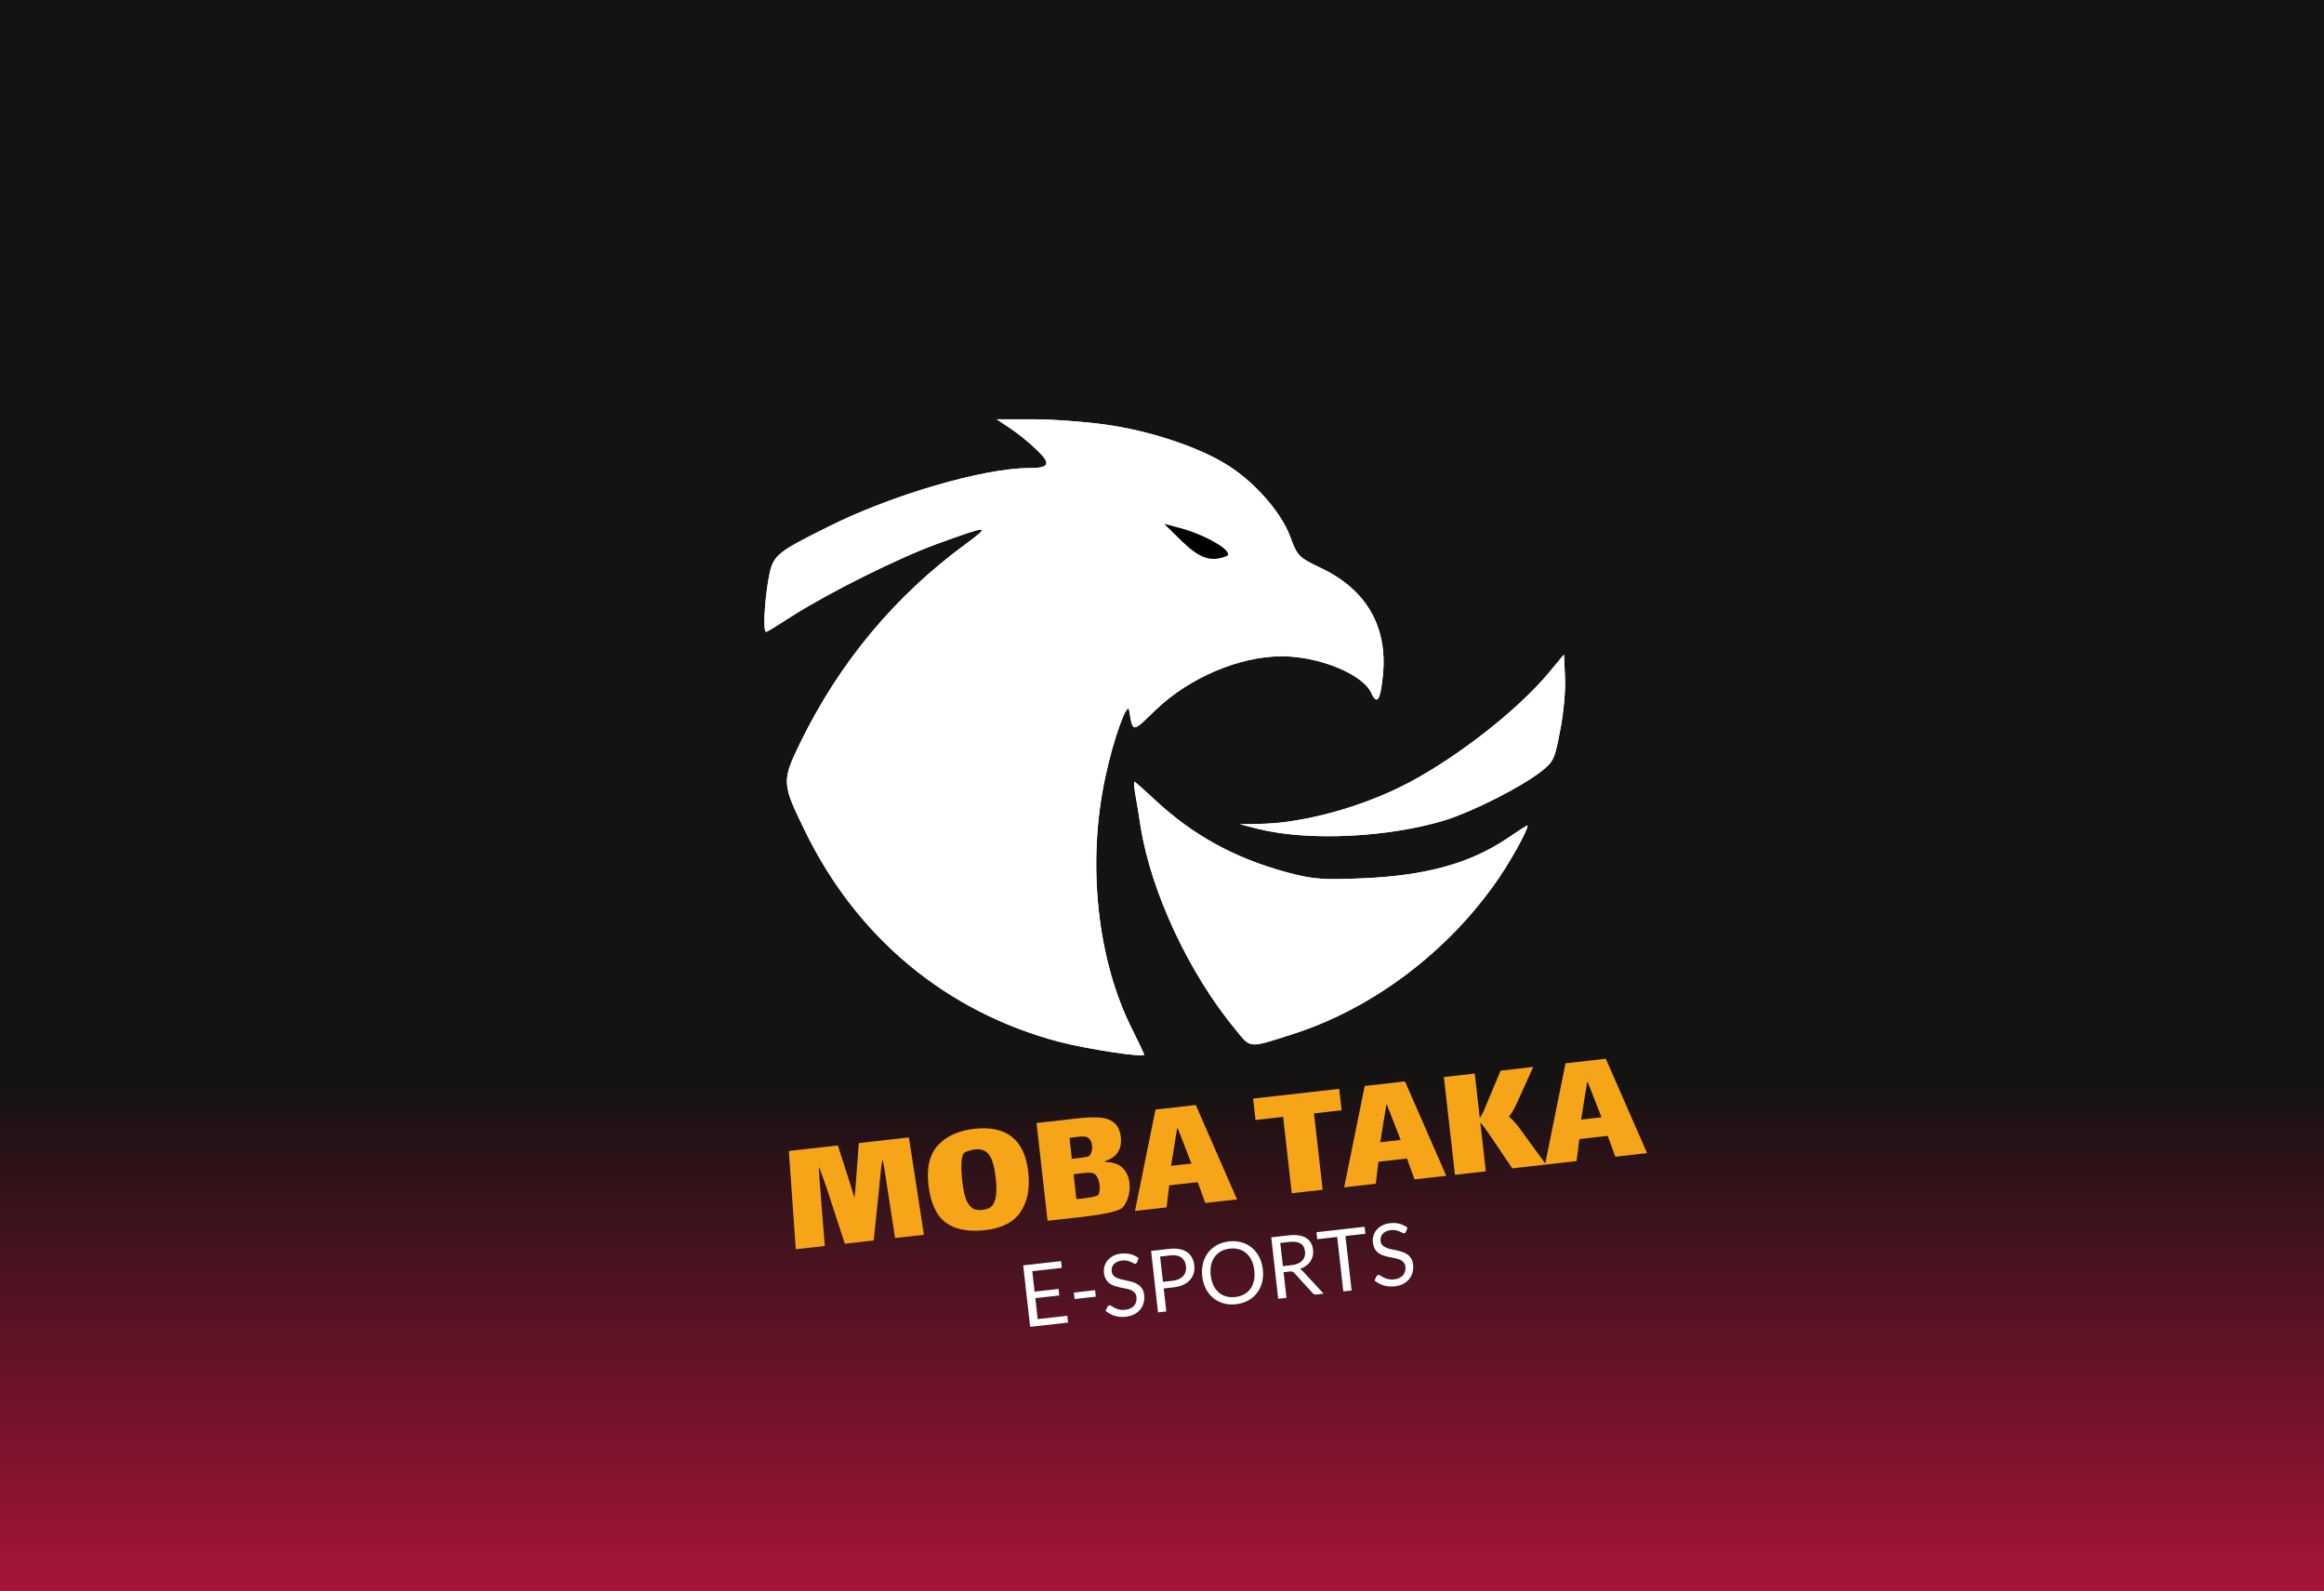 <svg width="377" height="258" viewBox="0 0 377 258" fill="none" xmlns="http://www.w3.org/2000/svg">
<rect x="0" y="0" width="377" height="258" fill="#808080" stroke="none"/>
<g clip-path="url(#clip0_77_65)">
<rect width="377" height="258" fill="url(#paint0_linear_77_65)"/>
<path d="M149.878 200.248L145.204 200.775L143.853 192.08C143.602 190.361 143.389 189.061 143.215 188.179L143.131 188.189C142.988 188.918 142.852 190.042 142.724 191.56L142.663 192.271L141.726 201.168L137.052 201.696L134.553 194.06L134.117 192.7C133.532 191.019 133.133 189.899 132.92 189.341L132.836 189.35C132.867 190.286 132.973 191.805 133.155 193.907C133.151 194.039 133.165 194.244 133.196 194.523L133.796 202.063L129.094 202.594L127.967 186.66L135.924 185.761L138.062 192.452L138.604 194.25C138.687 193.659 138.754 193.003 138.804 192.284L139.319 185.378L147.443 184.461L149.878 200.248ZM159.838 199.49C157.074 199.802 154.923 199.387 153.385 198.246C151.863 197.084 150.938 195.056 150.611 192.163C150.29 189.325 150.816 187.171 152.19 185.701C153.564 184.231 155.503 183.355 158.007 183.072C163.275 182.477 166.206 184.805 166.8 190.054C167.101 192.706 166.688 194.866 165.561 196.534C164.454 198.199 162.546 199.185 159.838 199.49ZM159.355 196.22C159.874 196.161 160.301 196.028 160.634 195.822C160.965 195.597 161.208 195.25 161.362 194.782C161.665 193.977 161.719 192.712 161.524 190.987C161.333 189.3 161 188.097 160.524 187.381C160.046 186.646 159.286 186.318 158.243 186.398C157.853 186.442 157.451 186.535 157.034 186.676C156.635 186.796 156.388 186.937 156.293 187.098C156.1 187.382 155.987 187.959 155.954 188.827C155.937 189.674 155.985 190.598 156.098 191.6C156.275 193.158 156.552 194.282 156.931 194.972C157.196 195.487 157.527 195.844 157.926 196.043C158.322 196.224 158.798 196.283 159.355 196.22ZM179.287 188.447C180.565 188.453 181.513 188.778 182.131 189.423C182.746 190.048 183.11 190.852 183.221 191.836C183.29 192.448 183.264 193.042 183.141 193.62C183.017 194.179 182.847 194.667 182.631 195.086C182.413 195.487 182.218 195.753 182.045 195.885C181.358 196.451 179.122 196.947 175.338 197.375L169.94 197.984L168.145 182.125L174.684 181.387C176.168 181.22 177.374 181.168 178.301 181.232C179.246 181.276 180.037 181.544 180.675 182.035C181.311 182.508 181.692 183.301 181.818 184.414C181.927 185.379 181.774 186.185 181.359 186.833C180.962 187.479 180.266 187.971 179.271 188.308L179.287 188.447ZM176.595 184.581C176.389 184.416 176.153 184.33 175.89 184.322C175.642 184.294 175.249 184.31 174.712 184.371C174.174 184.431 173.767 184.487 173.49 184.537L173.875 187.931L174.153 187.9C174.246 187.889 174.635 187.845 175.322 187.768C176.008 187.69 176.457 187.593 176.669 187.475C176.828 187.382 176.954 187.17 177.048 186.84C177.161 186.508 177.196 186.157 177.154 185.786C177.091 185.229 176.905 184.828 176.595 184.581ZM178.12 193.82C178.237 193.694 178.316 193.479 178.357 193.174C178.414 192.848 178.425 192.527 178.389 192.212C178.345 191.822 178.248 191.467 178.099 191.146C177.966 190.804 177.808 190.568 177.625 190.438C177.439 190.29 177.185 190.206 176.863 190.186C176.56 190.164 176.047 190.194 175.324 190.275C174.86 190.328 174.471 190.381 174.158 190.435L174.615 194.469C175.489 194.389 176.267 194.292 176.949 194.178C177.629 194.045 178.019 193.925 178.12 193.82ZM194.298 191.713L189.679 192.234L189.238 195.806L184.118 196.384L187.443 179.947L193.981 179.209L200.673 194.515L195.526 195.096L194.298 191.713ZM190.946 183.018L189.969 189.073L193.28 188.7L191.058 183.005L190.946 183.018ZM214.56 192.948L209.552 193.513L208.151 181.132L203.671 181.638L203.278 178.16L217.245 176.584L217.639 180.061L213.159 180.567L214.56 192.948ZM228.235 187.882L223.616 188.404L223.175 191.976L218.055 192.554L221.38 176.117L227.918 175.379L234.61 190.685L229.463 191.266L228.235 187.882ZM224.883 179.187L223.906 185.243L227.217 184.87L224.995 179.175L224.883 179.187ZM250.796 188.858L245.315 189.477L241.555 183.899C241.489 183.813 241.311 183.57 241.022 183.171C240.751 182.769 240.455 182.389 240.132 182.031L241.03 189.961L236.022 190.526L234.226 174.667L239.235 174.102L240.05 181.308C240.326 180.92 240.552 180.509 240.728 180.076C240.921 179.622 241.032 179.356 241.06 179.278L243.436 173.628L248.722 173.031L246.152 178.703C246.105 178.784 246.006 178.992 245.857 179.328C245.707 179.665 245.536 179.984 245.345 180.288C245.171 180.57 244.975 180.837 244.759 181.086C245.129 181.364 245.434 181.649 245.673 181.941C245.929 182.213 246.225 182.583 246.56 183.053L250.796 188.858ZM260.813 184.206L256.194 184.727L255.753 188.299L250.634 188.877L253.958 172.44L260.496 171.702L267.189 187.008L262.041 187.589L260.813 184.206ZM257.462 175.511L256.485 181.566L259.796 181.193L257.573 175.498L257.462 175.511Z" fill="#F7A518"/>
<path d="M173.136 213.385L173.253 214.485L167.111 215.179L165.984 205.212L172.126 204.517L172.251 205.616L167.458 206.158L167.832 209.469L171.714 209.03L171.833 210.087L167.952 210.526L168.336 213.927L173.136 213.385ZM174.206 209.622L177.642 209.233L177.761 210.284L174.325 210.672L174.206 209.622ZM184.45 204.702C184.417 204.776 184.376 204.835 184.329 204.878C184.287 204.915 184.231 204.938 184.161 204.946C184.082 204.955 183.985 204.926 183.869 204.859C183.754 204.792 183.61 204.722 183.437 204.647C183.268 204.568 183.066 204.502 182.83 204.448C182.598 204.395 182.322 204.386 182.003 204.422C181.701 204.456 181.439 204.528 181.217 204.638C180.998 204.742 180.818 204.873 180.676 205.03C180.539 205.186 180.442 205.364 180.384 205.563C180.327 205.758 180.31 205.964 180.335 206.182C180.366 206.46 180.46 206.684 180.615 206.854C180.775 207.02 180.973 207.154 181.21 207.259C181.452 207.363 181.72 207.448 182.014 207.513C182.312 207.574 182.615 207.638 182.923 207.706C183.236 207.774 183.541 207.857 183.839 207.955C184.141 208.048 184.414 208.179 184.658 208.349C184.908 208.518 185.115 208.736 185.282 209.004C185.453 209.271 185.562 209.611 185.609 210.023C185.658 210.459 185.63 210.878 185.525 211.28C185.42 211.677 185.239 212.033 184.984 212.348C184.733 212.663 184.408 212.925 184.009 213.135C183.615 213.344 183.153 213.478 182.624 213.538C181.975 213.611 181.373 213.562 180.818 213.39C180.263 213.213 179.775 212.947 179.354 212.59L179.672 211.906C179.703 211.851 179.742 211.804 179.79 211.766C179.841 211.723 179.899 211.697 179.964 211.69C180.024 211.683 180.094 211.701 180.174 211.744C180.259 211.781 180.353 211.832 180.459 211.895C180.565 211.958 180.685 212.027 180.821 212.101C180.956 212.174 181.106 212.24 181.272 212.296C181.443 212.352 181.633 212.394 181.843 212.422C182.052 212.445 182.285 212.442 182.54 212.413C182.86 212.377 183.14 212.301 183.38 212.184C183.621 212.068 183.818 211.921 183.972 211.744C184.129 211.562 184.242 211.354 184.31 211.121C184.377 210.888 184.396 210.635 184.365 210.361C184.331 210.06 184.233 209.822 184.073 209.648C183.916 209.468 183.719 209.326 183.482 209.221C183.245 209.117 182.977 209.036 182.68 208.981C182.382 208.921 182.079 208.861 181.772 208.802C181.464 208.738 181.16 208.66 180.858 208.567C180.556 208.474 180.283 208.341 180.038 208.167C179.793 207.992 179.584 207.765 179.411 207.484C179.242 207.197 179.133 206.834 179.083 206.394C179.044 206.041 179.072 205.693 179.17 205.348C179.272 205.003 179.438 204.689 179.669 204.404C179.904 204.119 180.203 203.879 180.566 203.683C180.934 203.486 181.366 203.36 181.862 203.304C182.418 203.241 182.934 203.272 183.408 203.397C183.887 203.521 184.319 203.73 184.705 204.025L184.45 204.702ZM190.256 207.702C190.641 207.658 190.973 207.569 191.254 207.434C191.539 207.298 191.771 207.129 191.95 206.925C192.133 206.717 192.261 206.479 192.335 206.213C192.408 205.946 192.427 205.66 192.393 205.354C192.321 204.719 192.068 204.245 191.633 203.932C191.203 203.619 190.589 203.508 189.792 203.598L188.192 203.779L188.656 207.883L190.256 207.702ZM189.671 202.534C190.302 202.462 190.858 202.475 191.338 202.571C191.823 202.661 192.233 202.824 192.57 203.058C192.906 203.293 193.17 203.592 193.362 203.955C193.558 204.318 193.682 204.734 193.735 205.202C193.787 205.666 193.754 206.099 193.635 206.503C193.517 206.906 193.315 207.264 193.031 207.578C192.752 207.892 192.39 208.153 191.944 208.363C191.502 208.568 190.98 208.705 190.377 208.773L188.777 208.954L189.199 212.682L187.856 212.834L186.729 202.866L189.671 202.534ZM204.857 205.868C204.942 206.614 204.901 207.314 204.735 207.967C204.569 208.615 204.296 209.188 203.915 209.687C203.535 210.185 203.055 210.594 202.476 210.913C201.901 211.227 201.247 211.426 200.514 211.508C199.782 211.591 199.1 211.544 198.47 211.366C197.838 211.184 197.282 210.892 196.8 210.491C196.318 210.09 195.923 209.592 195.616 208.998C195.309 208.398 195.113 207.726 195.029 206.979C194.945 206.232 194.985 205.535 195.152 204.887C195.317 204.234 195.591 203.659 195.971 203.16C196.351 202.657 196.828 202.246 197.403 201.927C197.977 201.609 198.631 201.408 199.363 201.325C200.096 201.242 200.778 201.292 201.409 201.474C202.045 201.656 202.604 201.95 203.087 202.356C203.569 202.757 203.963 203.257 204.271 203.856C204.577 204.451 204.773 205.121 204.857 205.868ZM203.473 206.024C203.404 205.412 203.258 204.872 203.036 204.404C202.814 203.936 202.532 203.552 202.188 203.253C201.843 202.949 201.443 202.732 200.987 202.6C200.53 202.468 200.033 202.433 199.495 202.494C198.962 202.554 198.488 202.699 198.072 202.929C197.657 203.16 197.313 203.461 197.041 203.835C196.772 204.204 196.582 204.641 196.47 205.146C196.358 205.652 196.337 206.211 196.406 206.823C196.475 207.435 196.621 207.975 196.843 208.443C197.064 208.907 197.347 209.291 197.692 209.594C198.04 209.893 198.442 210.108 198.899 210.24C199.355 210.367 199.849 210.4 200.382 210.34C200.92 210.279 201.397 210.136 201.813 209.91C202.229 209.68 202.571 209.381 202.839 209.013C203.107 208.639 203.297 208.202 203.409 207.701C203.521 207.195 203.542 206.636 203.473 206.024ZM209.531 205.177C209.921 205.133 210.259 205.048 210.545 204.922C210.835 204.79 211.071 204.628 211.251 204.434C211.435 204.234 211.564 204.008 211.639 203.756C211.714 203.503 211.735 203.231 211.702 202.938C211.634 202.345 211.389 201.919 210.965 201.662C210.542 201.405 209.941 201.32 209.162 201.408L207.687 201.575L208.112 205.338L209.531 205.177ZM214.717 209.797L213.521 209.932C213.275 209.96 213.083 209.886 212.946 209.709L209.956 206.44C209.864 206.337 209.77 206.268 209.672 206.232C209.578 206.191 209.436 206.182 209.246 206.203L208.223 206.319L208.693 210.478L207.351 210.63L206.224 200.662L209.041 200.344C209.672 200.273 210.224 200.276 210.698 200.354C211.171 200.427 211.57 200.568 211.894 200.775C212.222 200.982 212.478 201.249 212.661 201.576C212.843 201.898 212.957 202.27 213.005 202.692C213.045 203.045 213.027 203.38 212.95 203.699C212.873 204.018 212.742 204.312 212.557 204.582C212.375 204.847 212.141 205.082 211.854 205.288C211.572 205.494 211.244 205.662 210.869 205.794C211.052 205.872 211.216 205.997 211.362 206.168L214.717 209.797ZM221.488 200.085L218.261 200.45L219.259 209.284L217.917 209.435L216.918 200.602L213.684 200.967L213.556 199.834L221.36 198.951L221.488 200.085ZM228.073 199.77C228.039 199.845 227.999 199.903 227.952 199.946C227.909 199.984 227.853 200.007 227.784 200.014C227.705 200.023 227.608 199.994 227.492 199.928C227.376 199.861 227.232 199.79 227.059 199.716C226.891 199.636 226.688 199.57 226.452 199.517C226.221 199.463 225.945 199.454 225.625 199.491C225.324 199.525 225.062 199.596 224.839 199.706C224.621 199.811 224.441 199.941 224.299 200.098C224.162 200.255 224.064 200.432 224.007 200.632C223.949 200.826 223.932 201.032 223.957 201.25C223.989 201.528 224.082 201.753 224.237 201.923C224.397 202.088 224.595 202.223 224.833 202.327C225.075 202.432 225.342 202.516 225.636 202.582C225.934 202.642 226.237 202.706 226.546 202.775C226.859 202.843 227.164 202.926 227.462 203.024C227.763 203.116 228.036 203.247 228.281 203.417C228.53 203.586 228.738 203.804 228.904 204.072C229.076 204.339 229.184 204.679 229.231 205.092C229.28 205.528 229.253 205.947 229.148 206.348C229.042 206.745 228.862 207.101 228.606 207.417C228.355 207.732 228.03 207.994 227.631 208.203C227.237 208.412 226.776 208.547 226.247 208.606C225.598 208.68 224.996 208.63 224.441 208.458C223.886 208.282 223.398 208.015 222.977 207.659L223.294 206.975C223.325 206.92 223.365 206.873 223.412 206.835C223.463 206.791 223.522 206.766 223.587 206.759C223.647 206.752 223.717 206.77 223.797 206.812C223.881 206.85 223.976 206.9 224.082 206.963C224.187 207.026 224.308 207.095 224.443 207.169C224.578 207.243 224.729 207.308 224.895 207.364C225.066 207.42 225.256 207.462 225.466 207.49C225.675 207.513 225.907 207.511 226.162 207.482C226.482 207.446 226.762 207.369 227.003 207.253C227.243 207.136 227.44 206.99 227.594 206.813C227.752 206.63 227.865 206.423 227.932 206.19C228 205.957 228.018 205.703 227.987 205.43C227.953 205.128 227.856 204.89 227.695 204.716C227.539 204.536 227.342 204.394 227.105 204.29C226.867 204.185 226.6 204.105 226.302 204.049C226.004 203.989 225.702 203.929 225.395 203.87C225.087 203.806 224.782 203.728 224.48 203.635C224.179 203.543 223.905 203.409 223.66 203.235C223.415 203.061 223.206 202.833 223.034 202.552C222.865 202.266 222.756 201.902 222.706 201.462C222.666 201.109 222.695 200.761 222.792 200.417C222.894 200.072 223.06 199.757 223.291 199.473C223.527 199.188 223.826 198.947 224.189 198.751C224.556 198.555 224.988 198.428 225.485 198.372C226.041 198.309 226.556 198.34 227.031 198.465C227.51 198.589 227.942 198.799 228.328 199.093L228.073 199.77Z" fill="white"/>
<path d="M198.432 75.008C193.684 72.239 186.224 69.809 179.272 68.848C176.051 68.396 170.794 68 167.573 68H161.695L163.899 69.47C165.086 70.261 167.064 71.843 168.195 72.974C170.568 75.234 170.286 75.913 166.895 75.913C159.547 75.913 144.683 80.265 134.51 85.351C125.524 89.816 125.354 90.042 124.619 94.168C123.998 97.898 123.772 102.476 124.28 102.476C124.45 102.476 126.371 101.289 128.632 99.82C134.623 96.033 145.701 90.494 152.087 88.177C160.508 85.125 160.847 85.125 156.722 88.177C145.079 96.711 136.149 107.506 129.819 120.449C126.824 126.609 126.824 127.061 130.497 134.578C138.918 151.986 153.443 164.081 171.755 168.941C176.559 170.185 185.602 171.541 185.602 171.032C185.602 170.919 184.754 169.111 183.681 166.963C177.972 155.716 176.277 139.891 179.329 125.931C180.629 119.827 182.889 113.554 183.172 115.193C183.794 118.866 183.624 118.866 187.411 115.193C192.836 109.937 201.032 106.432 207.927 106.432C213.974 106.432 221.039 109.315 222.452 112.367C223.356 114.401 223.921 113.61 224.317 109.654C225.165 101.741 221.717 95.694 214.426 92.19C210.64 90.381 210.47 90.212 209.283 86.99C207.701 82.808 203.123 77.721 198.432 75.008Z" fill="white"/>
<path d="M250.033 125.083C252.011 123.557 252.237 123.049 253.085 118.471C253.65 115.701 253.989 111.858 253.876 109.823L253.706 106.15L251.163 109.202C246.133 115.193 236.525 122.71 228.499 126.948C221.095 130.848 211.487 133.504 204.31 133.617L201.145 133.674L204.253 134.465C212.448 136.443 225.221 135.822 234.49 132.996C238.955 131.583 246.811 127.627 250.033 125.083Z" fill="white"/>
<path d="M208.775 141.474C200.24 139.156 193.458 135.426 187.298 129.661C185.602 128.079 184.133 126.779 184.02 126.779C183.963 126.779 183.963 127.627 184.133 128.587C184.302 129.605 184.754 132.092 185.037 134.126C186.789 144.808 192.893 157.864 200.466 167.02C202.953 170.072 202.501 170.015 209.735 167.698C222.791 163.515 235.112 154.19 243.194 142.321C245.681 138.648 248.45 133.391 247.659 133.9C247.263 134.126 245.85 135.03 244.55 135.935C238.503 140.004 231.382 141.982 221.208 142.434C214.426 142.717 213.07 142.604 208.775 141.474Z" fill="white"/>
<path d="M198.432 75.008C193.684 72.239 186.224 69.809 179.272 68.848C176.051 68.396 170.794 68 167.573 68H161.695L163.899 69.47C165.086 70.261 167.064 71.843 168.195 72.974C170.568 75.234 170.286 75.913 166.895 75.913C159.547 75.913 144.683 80.265 134.51 85.351C125.524 89.816 125.354 90.042 124.619 94.168C123.998 97.898 123.772 102.476 124.28 102.476C124.45 102.476 126.371 101.289 128.632 99.82C134.623 96.033 145.701 90.494 152.087 88.177C160.508 85.125 160.847 85.125 156.722 88.177C145.079 96.711 136.149 107.506 129.819 120.449C126.824 126.609 126.824 127.061 130.497 134.578C138.918 151.986 153.443 164.081 171.755 168.941C176.559 170.185 185.602 171.541 185.602 171.032C185.602 170.919 184.754 169.111 183.681 166.963C177.972 155.716 176.277 139.891 179.329 125.931C180.629 119.827 182.889 113.554 183.172 115.193C183.794 118.866 183.624 118.866 187.411 115.193C192.836 109.937 201.032 106.432 207.927 106.432C213.974 106.432 221.039 109.315 222.452 112.367C223.356 114.401 223.921 113.61 224.317 109.654C225.165 101.741 221.717 95.694 214.426 92.19C210.64 90.381 210.47 90.212 209.283 86.99C207.701 82.808 203.123 77.721 198.432 75.008Z" fill="white"/>
<path d="M250.033 125.083C252.011 123.557 252.237 123.049 253.085 118.471C253.65 115.701 253.989 111.858 253.876 109.823L253.706 106.15L251.163 109.202C246.133 115.193 236.525 122.71 228.499 126.948C221.095 130.848 211.487 133.504 204.31 133.617L201.145 133.674L204.253 134.465C212.448 136.443 225.221 135.822 234.49 132.996C238.955 131.583 246.811 127.627 250.033 125.083Z" fill="white"/>
<path d="M208.775 141.474C200.24 139.156 193.458 135.426 187.298 129.661C185.602 128.079 184.133 126.779 184.02 126.779C183.963 126.779 183.963 127.627 184.133 128.587C184.302 129.605 184.754 132.092 185.037 134.126C186.789 144.808 192.893 157.864 200.466 167.02C202.953 170.072 202.501 170.015 209.735 167.698C222.791 163.515 235.112 154.19 243.194 142.321C245.681 138.648 248.45 133.391 247.659 133.9C247.263 134.126 245.85 135.03 244.55 135.935C238.503 140.004 231.382 141.982 221.208 142.434C214.426 142.717 213.07 142.604 208.775 141.474Z" fill="white"/>
<path d="M191.737 87.781C194.619 90.55 196.371 91.172 198.914 90.211C200.553 89.59 195.354 86.538 190.776 85.464L188.854 84.955L191.737 87.781Z" fill="black"/>
</g>
<defs>
<linearGradient id="paint0_linear_77_65" x1="188.5" y1="0" x2="188.5" y2="258" gradientUnits="userSpaceOnUse">
<stop offset="0.682" stop-color="#151212"/>
<stop offset="1" stop-color="#A71437"/>
</linearGradient>
<clipPath id="clip0_77_65">
<rect width="377" height="258" fill="white"/>
</clipPath>
</defs>
</svg>
